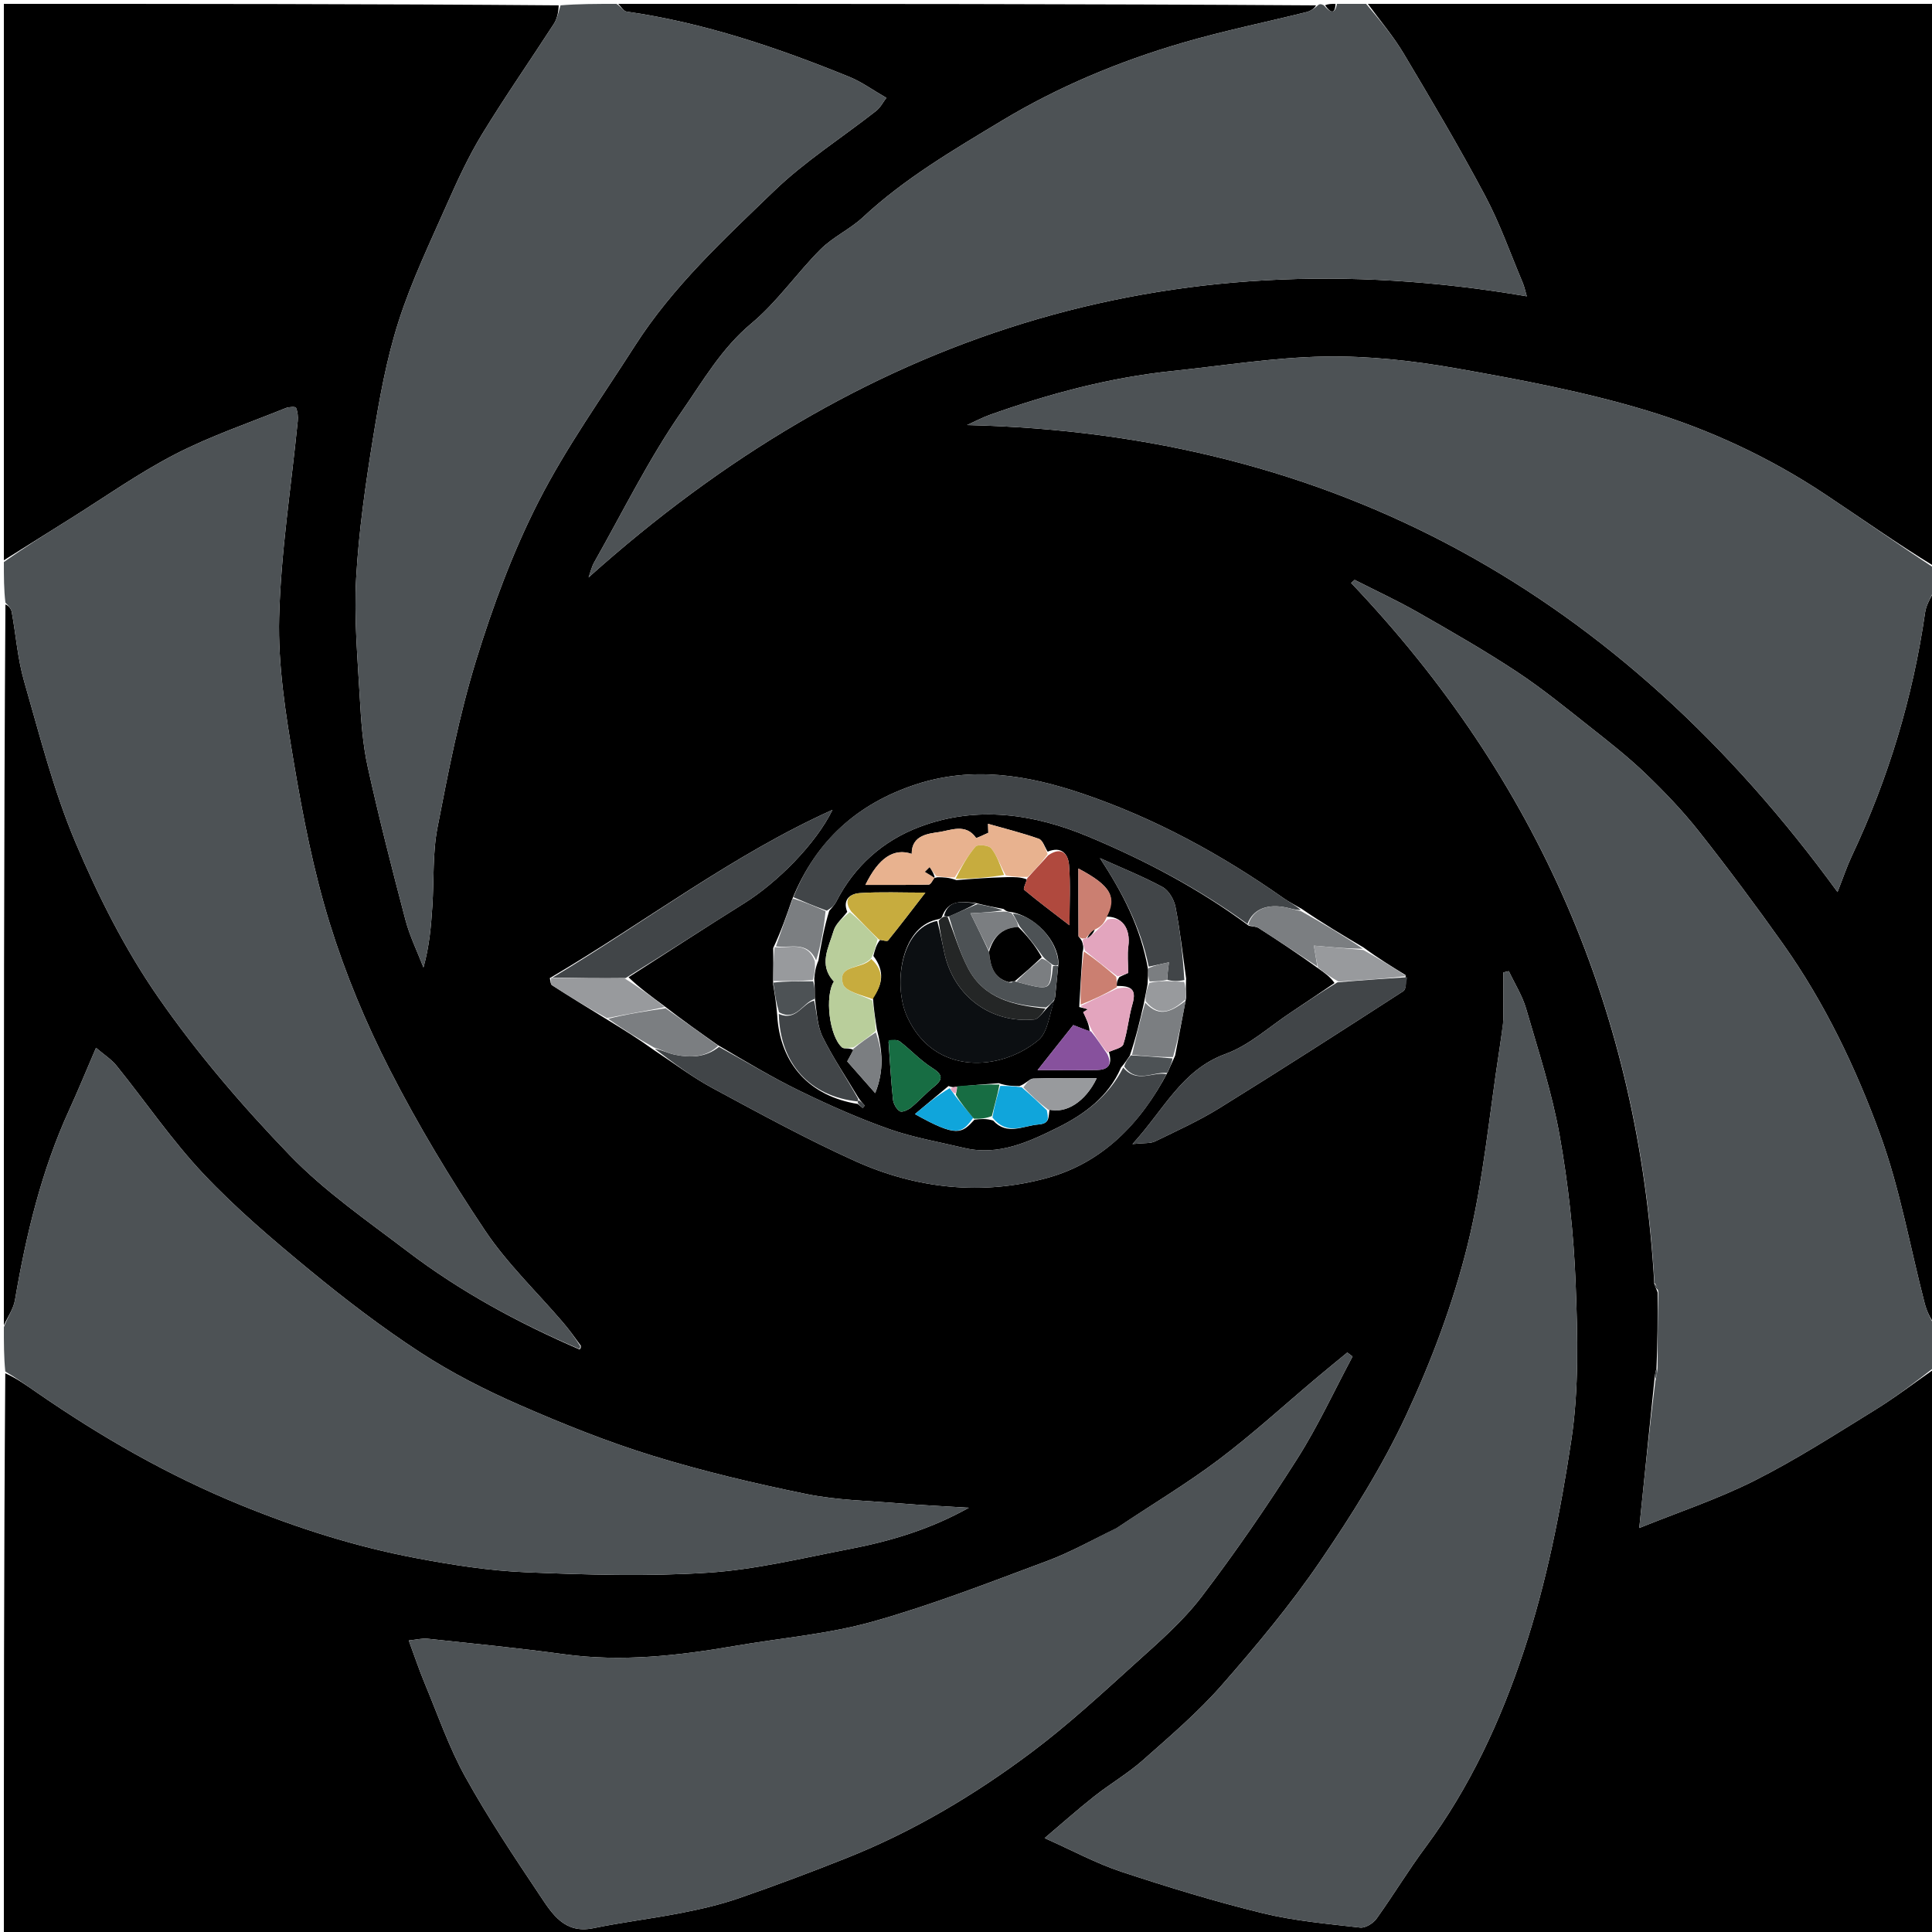 <svg version="1.1" id="Layer_1" xmlns="http://www.w3.org/2000/svg" xmlns:xlink="http://www.w3.org/1999/xlink" x="0px" y="0px"
	 width="100%" viewBox="0 0 500 500" enable-background="new 0 0 500 500" xml:space="preserve">
<path fill="#000000" opacity="1" stroke="none" 
	d="
M501,152 
	C501,215.354 501,278.708 500.606,342.574 
	C499.497,341.142 498.612,339.242 498.094,337.246 
	C494.316,322.7 491.724,307.728 486.601,293.677 
	C480.284,276.351 472.266,259.563 461.51,244.377 
	C454.507,234.489 447.258,224.761 439.754,215.25 
	C435.567,209.944 430.847,205.005 425.97,200.313 
	C421.487,196 416.561,192.126 411.667,188.265 
	C405.398,183.318 399.196,178.229 392.544,173.838 
	C384.25,168.362 375.6,163.408 366.962,158.476 
	C361.64,155.437 356.055,152.86 350.588,150.075 
	C350.281,150.338 349.974,150.601 349.667,150.864 
	C398.04,201.709 424.183,262.089 428.131,332.271 
	C428.378,333.052 428.664,333.535 428.992,334.484 
	C429.01,341.295 428.986,347.641 428.692,354.188 
	C428.338,355.268 428.255,356.147 428.121,357.481 
	C426.812,370.248 425.555,382.557 424.239,395.442 
	C434.201,391.414 444.486,388.001 454.063,383.182 
	C464.746,377.807 474.87,371.288 485.073,365.002 
	C490.559,361.622 495.702,357.685 501,354 
	C501,402.973 501,451.946 501,500.959 
	C334.452,500.959 167.905,500.959 1,500.959 
	C1,452.646 1,404.292 1.367,355.402 
	C4.336,356.707 6.92,358.572 9.542,360.384 
	C26.127,371.843 43.415,381.783 62.226,389.464 
	C77.064,395.523 92.086,400.287 107.71,403.237 
	C117.101,405.01 126.645,406.511 136.172,406.904 
	C151.861,407.551 167.645,408.025 183.288,407.007 
	C195.567,406.208 207.725,403.214 219.877,400.882 
	C230.526,398.838 240.865,395.733 250.735,390.203 
	C244.379,389.809 238.552,389.545 232.743,389.064 
	C224.713,388.399 216.556,388.265 208.708,386.66 
	C195.329,383.924 181.976,380.78 168.935,376.759 
	C157.16,373.129 145.64,368.5 134.34,363.553 
	C125.518,359.691 116.819,355.258 108.765,350.007 
	C98.854,343.545 89.388,336.311 80.247,328.783 
	C70.686,320.909 61.165,312.831 52.688,303.841 
	C44.498,295.156 37.71,285.156 30.186,275.831 
	C28.818,274.137 26.87,272.91 24.849,271.174 
	C22.323,277.044 20.235,282.168 17.933,287.195 
	C10.74,302.907 6.765,319.511 3.874,336.454 
	C3.486,338.733 1.985,340.823 1,343 
	C1,280.979 1,218.958 1.403,156.433 
	C2.229,156.749 2.88,157.528 3.039,158.397 
	C4.125,164.357 4.565,170.493 6.233,176.278 
	C10.275,190.303 13.866,204.593 19.523,217.979 
	C25.407,231.899 32.343,245.69 40.934,258.068 
	C51.026,272.606 62.703,286.231 75.008,298.983 
	C84.047,308.351 95.026,315.908 105.46,323.854 
	C119.113,334.251 134.135,342.373 150.02,349.248 
	C150.235,349.128 150.342,348.864 150.32,348.277 
	C148.691,346.037 147.259,344.062 145.678,342.215 
	C138.925,334.325 131.279,327.042 125.541,318.477 
	C116.586,305.108 108.234,291.227 100.905,276.908 
	C94.69,264.765 89.365,251.98 85.331,238.958 
	C81.122,225.373 78.389,211.255 76.016,197.2 
	C73.93,184.848 71.92,172.228 72.242,159.788 
	C72.68,142.829 75.378,125.93 77.054,109 
	C77.168,107.844 77.035,106.565 76.6,105.516 
	C76.477,105.218 74.777,105.278 73.974,105.602 
	C64.367,109.488 54.471,112.833 45.298,117.572 
	C35.754,122.502 26.914,128.794 17.771,134.5 
	C12.175,137.992 6.59,141.499 1,145 
	C1,97.073 1,49.146 1,1 
	C48.687,1 96.375,1 144.589,1.383 
	C144.524,3.259 144.16,4.899 143.305,6.222 
	C137.168,15.712 130.701,24.997 124.813,34.638 
	C121.35,40.307 118.519,46.403 115.827,52.494 
	C111.357,62.613 106.526,72.657 103.161,83.154 
	C100.028,92.925 98.192,103.178 96.544,113.342 
	C94.598,125.349 92.849,137.454 92.173,149.581 
	C91.603,159.802 92.531,170.125 93.106,180.386 
	C93.446,186.441 93.867,192.577 95.168,198.475 
	C98.093,211.742 101.463,224.917 104.926,238.057 
	C106.04,242.282 108.013,246.281 109.593,250.383 
	C111.123,244.906 111.563,239.705 111.897,234.497 
	C112.333,227.708 111.943,220.77 113.224,214.151 
	C116.032,199.644 118.855,185.047 123.196,170.956 
	C127.534,156.876 132.706,142.845 139.392,129.753 
	C146.544,115.747 155.803,102.807 164.304,89.505 
	C174.083,74.205 187.375,61.932 200.277,49.477 
	C208.299,41.733 217.905,35.637 226.729,28.709 
	C227.875,27.809 228.59,26.361 229.389,25.319 
	C225.788,23.25 222.979,21.184 219.847,19.91 
	C201.2,12.323 182.206,5.871 162.161,2.999 
	C161.361,2.885 160.717,1.691 160,1 
	C220.021,1 280.042,1 340.586,1.39 
	C340.117,2.237 339.167,2.866 338.125,3.124 
	C327.413,5.784 316.573,7.993 305.992,11.09 
	C289.585,15.893 273.824,22.456 259.16,31.306 
	C246.698,38.826 234.1,46.184 223.333,56.215 
	C219.991,59.329 215.568,61.313 212.356,64.529 
	C206.177,70.713 201.127,78.151 194.466,83.696 
	C186.729,90.136 181.879,98.66 176.418,106.515 
	C167.864,118.819 161.195,132.435 153.78,145.524 
	C153.104,146.718 152.802,148.123 152.326,149.43 
	C221.864,87.108 301.791,60.683 395.134,76.682 
	C394.7,75.203 394.504,74.18 394.108,73.243 
	C390.916,65.686 388.193,57.875 384.354,50.66 
	C377.715,38.18 370.506,25.995 363.264,13.849 
	C360.57,9.331 357.11,5.27 354,1 
	C402.927,1 451.853,1 501,1 
	C501,49.354 501,97.708 500.64,146.588 
	C490.937,140.682 481.679,134.121 472.229,127.849 
	C457.988,118.398 442.481,111.174 426.273,106.271 
	C410.139,101.39 393.414,98.249 376.777,95.313 
	C365.603,93.341 354.115,92.076 342.799,92.273 
	C329.661,92.501 316.555,94.648 303.44,96.01 
	C287.229,97.694 271.608,101.879 256.296,107.313 
	C254.23,108.046 252.277,109.097 250.272,110.001 
	C345.721,112.226 419.658,154.022 475.547,230.852 
	C477.068,226.989 477.988,224.204 479.23,221.571 
	C488.709,201.476 495.058,180.462 498.226,158.46 
	C498.549,156.22 500.047,154.149 501,152 
M261.353,235.991 
	C260.942,235.96 260.531,235.929 259.706,235.248 
	C257.456,234.821 255.205,234.394 252.308,233.657 
	C248.993,233.413 245.464,232.633 243.73,237.388 
	C243.527,237.639 243.286,237.843 242.272,238.027 
	C232.917,240.28 231.179,255.239 234.758,263.105 
	C241.734,278.434 258.933,277.331 268.736,269.188 
	C271.251,267.099 271.58,262.376 273.069,258.083 
	C273.333,255.389 273.596,252.695 273.935,249.2 
	C273.824,243.492 267.807,236.931 261.353,235.991 
M296.979,254.753 
	C296.705,256.157 296.431,257.562 296.008,259.797 
	C294.994,264.197 293.98,268.598 292.378,273.239 
	C291.794,274.113 291.21,274.988 290.11,276.3 
	C286.904,283.778 280.687,288.356 273.841,291.758 
	C266.28,295.516 258.416,299.219 249.456,297.076 
	C242.986,295.529 236.359,294.405 230.116,292.201 
	C222.27,289.432 214.612,286.027 207.119,282.389 
	C199.942,278.906 193.08,274.773 185.65,270.391 
	C181.189,267.238 176.727,264.086 171.858,260.318 
	C168.558,257.881 165.257,255.444 162.664,252.914 
	C172.651,246.512 182.584,240.025 192.641,233.734 
	C201.083,228.452 211.131,218.455 215.443,209.595 
	C189.621,221.203 167.161,238.536 142.288,253.141 
	C142.469,253.768 142.448,254.708 142.861,254.974 
	C147.522,257.98 152.249,260.882 157.588,264.15 
	C161.36,266.468 165.132,268.786 169.197,271.728 
	C174.264,275.05 179.127,278.752 184.441,281.617 
	C196.59,288.165 208.732,294.81 221.299,300.481 
	C237.267,307.688 254.338,309.488 271.176,304.805 
	C285.2,300.905 295.142,290.925 302.225,277.412 
	C302.758,276.243 303.292,275.073 304.113,273.201 
	C305.031,268.457 305.95,263.713 306.975,258.169 
	C306.928,256.828 306.881,255.487 306.969,253.222 
	C306.09,247.037 305.412,240.812 304.213,234.69 
	C303.84,232.788 302.455,230.417 300.841,229.548 
	C295.62,226.736 290.078,224.523 284.66,222.079 
	C290.457,230.942 295.227,239.93 297.125,250.933 
	C297.119,251.964 297.113,252.995 296.979,254.753 
M247.265,281.315 
	C246.826,281.364 246.386,281.412 245.472,281.064 
	C242.631,283.438 239.79,285.811 236.78,288.325 
	C247.805,294.532 248.938,293.263 252.196,289.764 
	C253.708,289.598 255.22,289.432 257.02,289.996 
	C260.644,293.976 264.761,291.331 268.779,291.011 
	C271.767,290.773 271.27,289.152 271.636,287.071 
	C275.84,288.339 280.987,285.06 283.827,279.042 
	C278.229,279.042 272.799,278.944 267.38,279.135 
	C266.453,279.168 265.57,280.435 263.839,281.08 
	C262.181,281.061 260.523,281.042 258.47,280.332 
	C254.894,280.591 251.318,280.85 247.265,281.315 
M210.733,253.261 
	C210.87,251.858 211.007,250.454 211.809,248.565 
	C212.521,244.373 213.232,240.181 214.596,235.735 
	C215.2,234.968 215.952,234.276 216.386,233.422 
	C221.101,224.149 228.509,217.577 238.027,213.987 
	C252.804,208.412 267.661,210.637 281.729,216.532 
	C296.173,222.585 310.1,229.855 323.215,239.595 
	C324.066,239.779 325.059,239.743 325.746,240.183 
	C330.842,243.447 335.877,246.805 341.29,250.7 
	C342.832,251.8 344.375,252.9 345.368,254.408 
	C341.602,256.951 337.857,259.524 334.067,262.029 
	C328.5,265.709 323.331,270.517 317.225,272.738 
	C305.818,276.887 301.34,287.079 293.086,296.083 
	C296.115,295.758 297.716,295.977 298.926,295.39 
	C304.557,292.658 310.296,290.051 315.602,286.764 
	C331.575,276.87 347.386,266.712 363.167,256.513 
	C363.961,256 363.878,254.132 363.757,252.342 
	C360.24,250.186 356.722,248.03 352.902,245.223 
	C347.642,242.104 342.382,238.985 336.873,235.212 
	C335.322,234.305 333.697,233.504 332.231,232.475 
	C316.095,221.143 298.978,211.781 280.22,205.416 
	C265.943,200.571 251.626,198.198 236.966,203.03 
	C222.085,207.935 211.208,217.412 204.977,232.846 
	C203.591,236.864 202.205,240.883 200.107,245.348 
	C200.13,248.189 200.154,251.03 200.082,254.726 
	C200.483,257.135 200.885,259.543 201.142,262.772 
	C201.881,275.418 209.647,283.737 222.006,285.701 
	C222.426,286.051 222.847,286.401 223.267,286.751 
	C223.445,286.525 223.808,286.139 223.773,286.099 
	C223.316,285.571 222.802,285.092 222.067,283.961 
	C218.976,278.786 215.584,273.759 212.915,268.374 
	C211.521,265.563 211.397,262.121 210.868,258.134 
	C210.875,256.727 210.882,255.32 210.733,253.261 
M289.733,252.829 
	C290.715,252.376 291.698,251.922 291.965,251.799 
	C291.965,249.275 291.721,247.053 292.014,244.904 
	C292.659,240.19 290.238,236.927 285.9,237.257 
	C289.24,232.309 287.582,229.256 279.084,224.772 
	C279.084,230.615 279.077,236.433 279.113,242.249 
	C279.115,242.473 279.539,242.693 279.995,243.557 
	C280.267,244.386 280.539,245.215 280.169,246.38 
	C279.875,250.896 279.582,255.413 279.303,260.617 
	C280.055,260.807 280.808,260.998 281.561,261.188 
	C281.15,261.439 280.739,261.691 280.328,261.942 
	C281.122,263.602 281.915,265.262 282.003,266.942 
	C280.536,266.369 279.07,265.796 277.759,265.285 
	C274.752,269.081 271.77,272.846 268.523,276.946 
	C273.717,276.946 278.808,277.023 283.896,276.913 
	C286.373,276.859 288.104,275.916 286.965,272.25 
	C288.264,271.608 290.393,271.239 290.712,270.273 
	C291.819,266.913 292.081,263.283 293.073,259.874 
	C294.267,255.768 292.46,255.144 289.006,255.157 
	C289.023,254.464 289.041,253.771 289.733,252.829 
M226.903,266.287 
	C226.529,263.842 226.155,261.396 225.91,258.198 
	C228.327,254.818 229.108,251.456 226.03,247.397 
	C226.396,245.942 226.762,244.486 227.757,243.255 
	C228.466,243.318 229.573,243.703 229.824,243.394 
	C232.945,239.549 235.942,235.602 239.488,231.013 
	C233.308,231.013 227.897,230.771 222.527,231.128 
	C220.246,231.279 217.944,232.633 219.263,235.988 
	C218.053,237.608 216.279,239.063 215.744,240.882 
	C214.481,245.183 211.74,249.686 215.816,254.02 
	C213.421,257.686 214.585,268.108 217.916,271.068 
	C218.471,271.561 219.882,271.09 220.872,271.734 
	C220.342,272.706 219.812,273.678 219.262,274.685 
	C221.473,277.196 223.673,279.694 226.501,282.905 
	C228.867,276.94 228.366,271.982 226.903,266.287 
M271.133,220.409 
	C270.386,219.262 269.876,217.447 268.85,217.082 
	C264.549,215.553 260.093,214.457 255.694,213.203 
	C255.72,213.978 255.746,214.754 255.772,215.53 
	C254.666,215.985 252.726,217.022 252.577,216.809 
	C249.942,213.032 245.984,214.903 243.135,215.323 
	C240.386,215.729 235.901,216.09 235.951,220.984 
	C231.331,219.415 227.408,221.98 223.967,229.01 
	C229.577,229.01 234.978,229.061 240.374,228.929 
	C240.891,228.916 241.379,227.766 241.811,227.203 
	C241.811,227.203 241.751,227.272 242.613,227.032 
	C244.104,227.047 245.594,227.062 247.524,227.777 
	C251.631,227.45 255.737,227.122 260.702,227.001 
	C262.466,226.981 264.229,226.961 265.759,227.593 
	C265.496,228.517 264.745,230.028 265.044,230.277 
	C268.68,233.301 272.47,236.14 276.782,239.46 
	C276.782,233.986 277.067,228.912 276.67,223.891 
	C276.446,221.056 274.781,218.916 271.133,220.409 
M389.076,264.337 
	C388.731,266.784 388.417,269.236 388.037,271.678 
	C385.409,288.561 383.894,305.721 379.8,322.241 
	C376.072,337.284 370.51,352.083 363.964,366.156 
	C357.804,379.397 349.91,391.963 341.655,404.059 
	C333.975,415.313 325.176,425.874 316.177,436.133 
	C310.013,443.159 302.81,449.312 295.784,455.53 
	C291.876,458.989 287.282,461.662 283.171,464.908 
	C278.83,468.336 274.695,472.025 270.351,475.701 
	C277.611,478.932 283.713,482.256 290.204,484.403 
	C302.248,488.387 314.417,492.105 326.733,495.118 
	C334.981,497.137 343.559,497.875 352.027,498.858 
	C353.351,499.012 355.368,497.77 356.229,496.573 
	C360.595,490.5 364.456,484.059 368.917,478.06 
	C380.394,462.626 388.396,445.221 394.348,427.307 
	C400.207,409.673 403.874,391.133 406.655,372.712 
	C408.66,359.425 408.296,345.655 407.775,332.146 
	C407.281,319.342 405.873,306.48 403.631,293.862 
	C401.659,282.766 398.119,271.932 394.967,261.07 
	C393.982,257.676 392.005,254.57 390.482,251.332 
	C390.01,251.441 389.537,251.549 389.064,251.658 
	C389.064,255.565 389.064,259.472 389.076,264.337 
M288.883,395.556 
	C282.93,398.396 277.147,401.694 270.989,403.987 
	C256.048,409.55 241.141,415.386 225.82,419.685 
	C214.297,422.918 202.147,423.901 190.287,425.951 
	C175.604,428.49 160.919,430.162 145.98,428.118 
	C134.24,426.512 122.437,425.366 110.653,424.099 
	C109.29,423.953 107.87,424.34 105.784,424.55 
	C107.312,428.681 108.486,432.222 109.917,435.655 
	C113.301,443.773 116.176,452.19 120.417,459.844 
	C126.271,470.41 133.016,480.502 139.735,490.56 
	C142.909,495.311 146.104,500.553 153.557,499.013 
	C161.118,497.451 168.812,496.536 176.392,495.052 
	C181.381,494.075 186.385,492.925 191.18,491.267 
	C200.597,488.01 209.937,484.503 219.194,480.814 
	C236.383,473.963 252.201,464.538 266.943,453.498 
	C276.41,446.407 285.151,438.314 293.945,430.369 
	C299.9,424.989 306.087,419.625 310.92,413.298 
	C319.718,401.78 327.942,389.777 335.721,377.541 
	C341.091,369.094 345.309,359.915 350.041,351.062 
	C349.587,350.719 349.133,350.376 348.679,350.033 
	C346.079,352.178 343.462,354.304 340.882,356.473 
	C332.402,363.602 324.216,371.12 315.38,377.776 
	C307.098,384.016 298.132,389.348 288.883,395.556 
M229.952,269.623 
	C230.311,274.596 230.58,279.579 231.099,284.536 
	C231.216,285.647 231.98,287.029 232.881,287.596 
	C233.445,287.951 235.013,287.252 235.795,286.615 
	C237.849,284.942 239.619,282.917 241.689,281.266 
	C244.364,279.133 243.79,277.976 241.103,276.268 
	C238.156,274.393 235.723,271.728 232.935,269.577 
	C232.194,269.006 230.972,269.06 229.952,269.623 
z"/>
<path fill="#4D5255" opacity="1" stroke="none" 
	d="
M428.17,331.973 
	C424.183,262.089 398.04,201.709 349.667,150.864 
	C349.974,150.601 350.281,150.338 350.588,150.075 
	C356.055,152.86 361.64,155.437 366.962,158.476 
	C375.6,163.408 384.25,168.362 392.544,173.838 
	C399.196,178.229 405.398,183.318 411.667,188.265 
	C416.561,192.126 421.487,196 425.97,200.313 
	C430.847,205.005 435.567,209.944 439.754,215.25 
	C447.258,224.761 454.507,234.489 461.51,244.377 
	C472.266,259.563 480.284,276.351 486.601,293.677 
	C491.724,307.728 494.316,322.7 498.094,337.246 
	C498.612,339.242 499.497,341.142 500.606,343.043 
	C501,346.361 501,349.723 501,353.542 
	C495.702,357.685 490.559,361.622 485.073,365.002 
	C474.87,371.288 464.746,377.807 454.063,383.182 
	C444.486,388.001 434.201,391.414 424.239,395.442 
	C425.555,382.557 426.812,370.248 428.403,357.388 
	C428.811,355.887 428.887,354.937 428.963,353.987 
	C428.986,347.641 429.01,341.295 429.173,334.306 
	C428.931,333.099 428.551,332.536 428.17,331.973 
z"/>
<path fill="#4D5255" opacity="1" stroke="none" 
	d="
M149.911,349.104 
	C134.135,342.373 119.113,334.251 105.46,323.854 
	C95.026,315.908 84.047,308.351 75.008,298.983 
	C62.703,286.231 51.026,272.606 40.934,258.068 
	C32.343,245.69 25.407,231.899 19.523,217.979 
	C13.866,204.593 10.275,190.303 6.233,176.278 
	C4.565,170.493 4.125,164.357 3.039,158.397 
	C2.88,157.528 2.229,156.749 1.403,155.964 
	C1,152.639 1,149.277 1,145.458 
	C6.59,141.499 12.175,137.992 17.771,134.5 
	C26.914,128.794 35.754,122.502 45.298,117.572 
	C54.471,112.833 64.367,109.488 73.974,105.602 
	C74.777,105.278 76.477,105.218 76.6,105.516 
	C77.035,106.565 77.168,107.844 77.054,109 
	C75.378,125.93 72.68,142.829 72.242,159.788 
	C71.92,172.228 73.93,184.848 76.016,197.2 
	C78.389,211.255 81.122,225.373 85.331,238.958 
	C89.365,251.98 94.69,264.765 100.905,276.908 
	C108.234,291.227 116.586,305.108 125.541,318.477 
	C131.279,327.042 138.925,334.325 145.678,342.215 
	C147.259,344.062 148.691,346.037 150.182,348.399 
	C150.173,348.845 149.911,349.104 149.911,349.104 
z"/>
<path fill="#4D5255" opacity="1" stroke="none" 
	d="
M159.534,1 
	C160.717,1.691 161.361,2.885 162.161,2.999 
	C182.206,5.871 201.2,12.323 219.847,19.91 
	C222.979,21.184 225.788,23.25 229.389,25.319 
	C228.59,26.361 227.875,27.809 226.729,28.709 
	C217.905,35.637 208.299,41.733 200.277,49.477 
	C187.375,61.932 174.083,74.205 164.304,89.505 
	C155.803,102.807 146.544,115.747 139.392,129.753 
	C132.706,142.845 127.534,156.876 123.196,170.956 
	C118.855,185.047 116.032,199.644 113.224,214.151 
	C111.943,220.77 112.333,227.708 111.897,234.497 
	C111.563,239.705 111.123,244.906 109.593,250.383 
	C108.013,246.281 106.04,242.282 104.926,238.057 
	C101.463,224.917 98.093,211.742 95.168,198.475 
	C93.867,192.577 93.446,186.441 93.106,180.386 
	C92.531,170.125 91.603,159.802 92.173,149.581 
	C92.849,137.454 94.598,125.349 96.544,113.342 
	C98.192,103.178 100.028,92.925 103.161,83.154 
	C106.526,72.657 111.357,62.613 115.827,52.494 
	C118.519,46.403 121.35,40.307 124.813,34.638 
	C130.701,24.997 137.168,15.712 143.305,6.222 
	C144.16,4.899 144.524,3.259 145.058,1.383 
	C149.689,1 154.379,1 159.534,1 
z"/>
<path fill="#4D5255" opacity="1" stroke="none" 
	d="
M501,151.583 
	C500.047,154.149 498.549,156.22 498.226,158.46 
	C495.058,180.462 488.709,201.476 479.23,221.571 
	C477.988,224.204 477.068,226.989 475.547,230.852 
	C419.658,154.022 345.721,112.226 250.272,110.001 
	C252.277,109.097 254.23,108.046 256.296,107.313 
	C271.608,101.879 287.229,97.694 303.44,96.01 
	C316.555,94.648 329.661,92.501 342.799,92.273 
	C354.115,92.076 365.603,93.341 376.777,95.313 
	C393.414,98.249 410.139,101.39 426.273,106.271 
	C442.481,111.174 457.988,118.398 472.229,127.849 
	C481.679,134.121 490.937,140.682 500.64,147.057 
	C501,148.389 501,149.778 501,151.583 
z"/>
<path fill="#4D5255" opacity="1" stroke="none" 
	d="
M1,343.461 
	C1.985,340.823 3.486,338.733 3.874,336.454 
	C6.765,319.511 10.74,302.907 17.933,287.195 
	C20.235,282.168 22.323,277.044 24.849,271.174 
	C26.87,272.91 28.818,274.137 30.186,275.831 
	C37.71,285.156 44.498,295.156 52.688,303.841 
	C61.165,312.831 70.686,320.909 80.247,328.783 
	C89.388,336.311 98.854,343.545 108.765,350.007 
	C116.819,355.258 125.518,359.691 134.34,363.553 
	C145.64,368.5 157.16,373.129 168.935,376.759 
	C181.976,380.78 195.329,383.924 208.708,386.66 
	C216.556,388.265 224.713,388.399 232.743,389.064 
	C238.552,389.545 244.379,389.809 250.735,390.203 
	C240.865,395.733 230.526,398.838 219.877,400.882 
	C207.725,403.214 195.567,406.208 183.288,407.007 
	C167.645,408.025 151.861,407.551 136.172,406.904 
	C126.645,406.511 117.101,405.01 107.71,403.237 
	C92.086,400.287 77.064,395.523 62.226,389.464 
	C43.415,381.783 26.127,371.843 9.542,360.384 
	C6.92,358.572 4.336,356.707 1.367,354.933 
	C1,351.307 1,347.614 1,343.461 
z"/>
<path fill="#4D5255" opacity="1" stroke="none" 
	d="
M353.556,1 
	C357.11,5.27 360.57,9.331 363.264,13.849 
	C370.506,25.995 377.715,38.18 384.354,50.66 
	C388.193,57.875 390.916,65.686 394.108,73.243 
	C394.504,74.18 394.7,75.203 395.134,76.682 
	C301.791,60.683 221.864,87.108 152.326,149.43 
	C152.802,148.123 153.104,146.718 153.78,145.524 
	C161.195,132.435 167.864,118.819 176.418,106.515 
	C181.879,98.66 186.729,90.136 194.466,83.696 
	C201.127,78.151 206.177,70.713 212.356,64.529 
	C215.568,61.313 219.991,59.329 223.333,56.215 
	C234.1,46.184 246.698,38.826 259.16,31.306 
	C273.824,22.456 289.585,15.893 305.992,11.09 
	C316.573,7.993 327.413,5.784 338.125,3.124 
	C339.167,2.866 340.117,2.237 341.055,1.39 
	C341.444,1 341.889,1 342.591,1.357 
	C344.334,3.398 345.518,3.745 346,1 
	C348.371,1 350.741,1 353.556,1 
z"/>
<path fill="#000000" opacity="1" stroke="none" 
	d="
M345.625,1 
	C345.518,3.745 344.334,3.398 342.924,1.357 
	C343.75,1 344.5,1 345.625,1 
z"/>
<path fill="#4D5255" opacity="1" stroke="none" 
	d="
M389.07,263.858 
	C389.064,259.472 389.064,255.565 389.064,251.658 
	C389.537,251.549 390.01,251.441 390.482,251.332 
	C392.005,254.57 393.982,257.676 394.967,261.07 
	C398.119,271.932 401.659,282.766 403.631,293.862 
	C405.873,306.48 407.281,319.342 407.775,332.146 
	C408.296,345.655 408.66,359.425 406.655,372.712 
	C403.874,391.133 400.207,409.673 394.348,427.307 
	C388.396,445.221 380.394,462.626 368.917,478.06 
	C364.456,484.059 360.595,490.5 356.229,496.573 
	C355.368,497.77 353.351,499.012 352.027,498.858 
	C343.559,497.875 334.981,497.137 326.733,495.118 
	C314.417,492.105 302.248,488.387 290.204,484.403 
	C283.713,482.256 277.611,478.932 270.351,475.701 
	C274.695,472.025 278.83,468.336 283.171,464.908 
	C287.282,461.662 291.876,458.989 295.784,455.53 
	C302.81,449.312 310.013,443.159 316.177,436.133 
	C325.176,425.874 333.975,415.313 341.655,404.059 
	C349.91,391.963 357.804,379.397 363.964,366.156 
	C370.51,352.083 376.072,337.284 379.8,322.241 
	C383.894,305.721 385.409,288.561 388.037,271.678 
	C388.417,269.236 388.731,266.784 389.07,263.858 
z"/>
<path fill="#4D5255" opacity="1" stroke="none" 
	d="
M289.175,395.318 
	C298.132,389.348 307.098,384.016 315.38,377.776 
	C324.216,371.12 332.402,363.602 340.882,356.473 
	C343.462,354.304 346.079,352.178 348.679,350.033 
	C349.133,350.376 349.587,350.719 350.041,351.062 
	C345.309,359.915 341.091,369.094 335.721,377.541 
	C327.942,389.777 319.718,401.78 310.92,413.298 
	C306.087,419.625 299.9,424.989 293.945,430.369 
	C285.151,438.314 276.41,446.407 266.943,453.498 
	C252.201,464.538 236.383,473.963 219.194,480.814 
	C209.937,484.503 200.597,488.01 191.18,491.267 
	C186.385,492.925 181.381,494.075 176.392,495.052 
	C168.812,496.536 161.118,497.451 153.557,499.013 
	C146.104,500.553 142.909,495.311 139.735,490.56 
	C133.016,480.502 126.271,470.41 120.417,459.844 
	C116.176,452.19 113.301,443.773 109.917,435.655 
	C108.486,432.222 107.312,428.681 105.784,424.55 
	C107.87,424.34 109.29,423.953 110.653,424.099 
	C122.437,425.366 134.24,426.512 145.98,428.118 
	C160.919,430.162 175.604,428.49 190.287,425.951 
	C202.147,423.901 214.297,422.918 225.82,419.685 
	C241.141,415.386 256.048,409.55 270.989,403.987 
	C277.147,401.694 282.93,398.396 289.175,395.318 
z"/>
<path fill="#414548" opacity="1" stroke="none" 
	d="
M205.339,232.203 
	C211.208,217.412 222.085,207.935 236.966,203.03 
	C251.626,198.198 265.943,200.571 280.22,205.416 
	C298.978,211.781 316.095,221.143 332.231,232.475 
	C333.697,233.504 335.322,234.305 336.631,235.51 
	C335.306,235.509 334.233,235.17 333.14,234.919 
	C328.016,233.743 324.209,235.31 322.849,239.128 
	C310.1,229.855 296.173,222.585 281.729,216.532 
	C267.661,210.637 252.804,208.412 238.027,213.987 
	C228.509,217.577 221.101,224.149 216.386,233.422 
	C215.952,234.276 215.2,234.968 213.981,235.686 
	C210.69,234.493 208.015,233.348 205.339,232.203 
z"/>
<path fill="#414548" opacity="1" stroke="none" 
	d="
M186.08,270.925 
	C193.08,274.773 199.942,278.906 207.119,282.389 
	C214.612,286.027 222.27,289.432 230.116,292.201 
	C236.359,294.405 242.986,295.529 249.456,297.076 
	C258.416,299.219 266.28,295.516 273.841,291.758 
	C280.687,288.356 286.904,283.778 290.696,276.264 
	C294.208,280.508 298.373,277.284 301.892,277.977 
	C295.142,290.925 285.2,300.905 271.176,304.805 
	C254.338,309.488 237.267,307.688 221.299,300.481 
	C208.732,294.81 196.59,288.165 184.441,281.617 
	C179.127,278.752 174.264,275.05 169.43,271.417 
	C171.338,271.74 172.966,272.61 174.699,272.962 
	C178.714,273.776 182.661,273.685 186.08,270.925 
z"/>
<path fill="#414548" opacity="1" stroke="none" 
	d="
M143.012,252.993 
	C167.161,238.536 189.621,221.203 215.443,209.595 
	C211.131,218.455 201.083,228.452 192.641,233.734 
	C182.584,240.025 172.651,246.512 161.925,253.114 
	C155.128,253.207 149.07,253.1 143.012,252.993 
z"/>
<path fill="#414548" opacity="1" stroke="none" 
	d="
M364.203,252.894 
	C363.878,254.132 363.961,256 363.167,256.513 
	C347.386,266.712 331.575,276.87 315.602,286.764 
	C310.296,290.051 304.557,292.658 298.926,295.39 
	C297.716,295.977 296.115,295.758 293.086,296.083 
	C301.34,287.079 305.818,276.887 317.225,272.738 
	C323.331,270.517 328.5,265.709 334.067,262.029 
	C337.857,259.524 341.602,256.951 346.115,254.229 
	C352.643,253.665 358.423,253.28 364.203,252.894 
z"/>
<path fill="#0C0F12" opacity="1" stroke="none" 
	d="
M272.913,258.863 
	C271.58,262.376 271.251,267.099 268.736,269.188 
	C258.933,277.331 241.734,278.434 234.758,263.105 
	C231.179,255.239 232.917,240.28 242.545,238.318 
	C243.354,241.324 243.84,244.05 244.436,246.752 
	C246.871,257.792 256.387,264.901 267.649,263.838 
	C268.843,263.726 269.884,261.982 271.12,260.73 
	C271.8,259.931 272.357,259.397 272.913,258.863 
z"/>
<path fill="#E8B28F" opacity="1" stroke="none" 
	d="
M265.993,226.941 
	C264.229,226.961 262.466,226.981 260.289,226.541 
	C258.809,223.867 258.029,221.425 256.539,219.545 
	C255.906,218.745 253.019,218.459 252.479,219.083 
	C250.391,221.498 248.837,224.373 247.084,227.076 
	C245.594,227.062 244.104,227.047 242.29,226.735 
	C241.504,225.771 241.04,225.105 240.576,224.439 
	C240.171,224.835 239.767,225.232 239.362,225.628 
	C240.202,226.133 241.041,226.638 241.881,227.144 
	C241.379,227.766 240.891,228.916 240.374,228.929 
	C234.978,229.061 229.577,229.01 223.967,229.01 
	C227.408,221.98 231.331,219.415 235.951,220.984 
	C235.901,216.09 240.386,215.729 243.135,215.323 
	C245.984,214.903 249.942,213.032 252.577,216.809 
	C252.726,217.022 254.666,215.985 255.772,215.53 
	C255.746,214.754 255.72,213.978 255.694,213.203 
	C260.093,214.457 264.549,215.553 268.85,217.082 
	C269.876,217.447 270.386,219.262 271.141,221.059 
	C269.43,223.452 267.712,225.197 265.993,226.941 
z"/>
<path fill="#B9CE9B" opacity="1" stroke="none" 
	d="
M220.897,271.065 
	C219.882,271.09 218.471,271.561 217.916,271.068 
	C214.585,268.108 213.421,257.686 215.816,254.02 
	C211.74,249.686 214.481,245.183 215.744,240.882 
	C216.279,239.063 218.053,237.608 219.937,236.046 
	C222.784,238.413 224.956,240.722 227.128,243.03 
	C226.762,244.486 226.396,245.942 225.579,247.799 
	C223.221,250.967 216.671,249.469 218.149,254.603 
	C218.73,256.618 223.123,257.534 225.78,258.951 
	C226.155,261.396 226.529,263.842 226.646,266.825 
	C224.559,268.597 222.728,269.831 220.897,271.065 
z"/>
<path fill="#414548" opacity="1" stroke="none" 
	d="
M297.286,250.173 
	C295.227,239.93 290.457,230.942 284.66,222.079 
	C290.078,224.523 295.62,226.736 300.841,229.548 
	C302.455,230.417 303.84,232.788 304.213,234.69 
	C305.412,240.812 306.09,247.037 306.511,253.64 
	C304.743,254.006 303.435,253.954 302.061,253.553 
	C302.151,251.985 302.306,250.766 302.524,249.044 
	C300.413,249.499 298.85,249.836 297.286,250.173 
z"/>
<path fill="#414548" opacity="1" stroke="none" 
	d="
M221.944,285.056 
	C209.647,283.737 201.881,275.418 201.55,262.386 
	C206.069,264.434 207.648,259.581 210.699,258.965 
	C211.397,262.121 211.521,265.563 212.915,268.374 
	C215.584,273.759 218.976,278.786 222.098,284.397 
	C222.129,284.833 221.944,285.056 221.944,285.056 
z"/>
<path fill="#4D5255" opacity="1" stroke="none" 
	d="
M272.991,258.473 
	C272.357,259.397 271.8,259.931 270.702,260.737 
	C262.202,260.199 254.618,258.389 250.539,250.602 
	C248.336,246.397 246.988,241.745 245.583,237.163 
	C248.258,236.01 250.607,234.989 252.955,233.967 
	C255.205,234.394 257.456,234.821 259.473,235.581 
	C257.041,236.033 254.843,236.152 251.147,236.351 
	C253.058,240.229 254.465,243.084 255.955,246.325 
	C256.296,250.175 257.243,253.172 261.22,254.277 
	C261.326,254.374 261.7,254.397 261.7,254.397 
	C261.7,254.397 261.958,254.065 262.115,253.991 
	C262.273,253.917 262.62,253.947 263.012,254.065 
	C271.815,256.423 271.815,256.423 272.51,249.998 
	C273.139,249.999 273.499,250 273.859,250.001 
	C273.596,252.695 273.333,255.389 272.991,258.473 
z"/>
<path fill="#7B7E81" opacity="1" stroke="none" 
	d="
M323.032,239.361 
	C324.209,235.31 328.016,233.743 333.14,234.919 
	C334.233,235.17 335.306,235.509 336.755,235.837 
	C342.382,238.985 347.642,242.104 352.692,245.539 
	C348.54,245.499 344.597,245.143 340.03,244.731 
	C340.458,247.297 340.695,248.716 340.932,250.134 
	C335.877,246.805 330.842,243.447 325.746,240.183 
	C325.059,239.743 324.066,239.779 323.032,239.361 
M337.501,245.534 
	C337.501,245.534 337.479,245.483 337.501,245.534 
z"/>
<path fill="#7B7E81" opacity="1" stroke="none" 
	d="
M185.865,270.658 
	C182.661,273.685 178.714,273.776 174.699,272.962 
	C172.966,272.61 171.338,271.74 169.283,271.105 
	C165.132,268.786 161.36,266.468 157.386,263.662 
	C162.212,262.427 167.238,261.681 172.265,260.934 
	C176.727,264.086 181.189,267.238 185.865,270.658 
z"/>
<path fill="#989A9D" opacity="1" stroke="none" 
	d="
M172.061,260.626 
	C167.238,261.681 162.212,262.427 157.072,263.493 
	C152.249,260.882 147.522,257.98 142.861,254.974 
	C142.448,254.708 142.469,253.768 142.65,253.067 
	C149.07,253.1 155.128,253.207 161.571,253.16 
	C165.257,255.444 168.558,257.881 172.061,260.626 
z"/>
<path fill="#7B7E81" opacity="1" stroke="none" 
	d="
M292.965,272.998 
	C293.98,268.598 294.994,264.197 296.383,259.486 
	C300.221,263.705 303.547,261.468 306.868,258.97 
	C305.95,263.713 305.031,268.457 303.579,273.555 
	C299.685,273.606 296.325,273.302 292.965,272.998 
z"/>
<path fill="#242626" opacity="1" stroke="none" 
	d="
M245.255,237.294 
	C246.988,241.745 248.336,246.397 250.539,250.602 
	C254.618,258.389 262.202,260.199 270.579,261.001 
	C269.884,261.982 268.843,263.726 267.649,263.838 
	C256.387,264.901 246.871,257.792 244.436,246.752 
	C243.84,244.05 243.354,241.324 242.912,238.306 
	C243.286,237.843 243.527,237.639 244.18,237.251 
	C244.839,237.174 245.047,237.234 245.255,237.294 
z"/>
<path fill="#C7AC3E" opacity="1" stroke="none" 
	d="
M227.443,243.143 
	C224.956,240.722 222.784,238.413 220.324,235.923 
	C217.944,232.633 220.246,231.279 222.527,231.128 
	C227.897,230.771 233.308,231.013 239.488,231.013 
	C235.942,235.602 232.945,239.549 229.824,243.394 
	C229.573,243.703 228.466,243.318 227.443,243.143 
z"/>
<path fill="#989A9D" opacity="1" stroke="none" 
	d="
M341.111,250.417 
	C340.695,248.716 340.458,247.297 340.03,244.731 
	C344.597,245.143 348.54,245.499 352.844,245.864 
	C356.722,248.03 360.24,250.186 363.98,252.618 
	C358.423,253.28 352.643,253.665 346.39,254.026 
	C344.375,252.9 342.832,251.8 341.111,250.417 
z"/>
<path fill="#B0493E" opacity="1" stroke="none" 
	d="
M265.876,227.267 
	C267.712,225.197 269.43,223.452 271.255,221.367 
	C274.781,218.916 276.446,221.056 276.67,223.891 
	C277.067,228.912 276.782,233.986 276.782,239.46 
	C272.47,236.14 268.68,233.301 265.044,230.277 
	C264.745,230.028 265.496,228.517 265.876,227.267 
z"/>
<path fill="#176D43" opacity="1" stroke="none" 
	d="
M229.962,269.225 
	C230.972,269.06 232.194,269.006 232.935,269.577 
	C235.723,271.728 238.156,274.393 241.103,276.268 
	C243.79,277.976 244.364,279.133 241.689,281.266 
	C239.619,282.917 237.849,284.942 235.795,286.615 
	C235.013,287.252 233.445,287.951 232.881,287.596 
	C231.98,287.029 231.216,285.647 231.099,284.536 
	C230.58,279.579 230.311,274.596 229.962,269.225 
z"/>
<path fill="#E3A5BE" opacity="1" stroke="none" 
	d="
M282.708,266.922 
	C281.915,265.262 281.122,263.602 280.328,261.942 
	C280.739,261.691 281.15,261.439 281.561,261.188 
	C280.808,260.998 280.055,260.807 279.673,260.342 
	C283.053,258.66 286.062,257.253 289.072,255.845 
	C292.46,255.144 294.267,255.768 293.073,259.874 
	C292.081,263.283 291.819,266.913 290.712,270.273 
	C290.393,271.239 288.264,271.608 286.618,272.412 
	C285.084,270.689 283.896,268.806 282.708,266.922 
z"/>
<path fill="#7B7E81" opacity="1" stroke="none" 
	d="
M205.158,232.524 
	C208.015,233.348 210.69,234.493 213.655,235.814 
	C213.232,240.181 212.521,244.373 211.217,248.545 
	C208.852,243.269 204.301,245.531 200.819,244.901 
	C202.205,240.883 203.591,236.864 205.158,232.524 
z"/>
<path fill="#87519D" opacity="1" stroke="none" 
	d="
M282.356,266.932 
	C283.896,268.806 285.084,270.689 286.548,272.753 
	C288.104,275.916 286.373,276.859 283.896,276.913 
	C278.808,277.023 273.717,276.946 268.523,276.946 
	C271.77,272.846 274.752,269.081 277.759,265.285 
	C279.07,265.796 280.536,266.369 282.356,266.932 
z"/>
<path fill="#10A5DB" opacity="1" stroke="none" 
	d="
M258.865,281.024 
	C260.523,281.042 262.181,281.061 264.432,281.399 
	C266.986,283.582 268.945,285.447 270.905,287.311 
	C271.27,289.152 271.767,290.773 268.779,291.011 
	C264.761,291.331 260.644,293.976 256.838,289.2 
	C257.393,285.944 258.129,283.484 258.865,281.024 
z"/>
<path fill="#E3A5BE" opacity="1" stroke="none" 
	d="
M280.81,246.044 
	C280.539,245.215 280.267,244.386 280.198,243.222 
	C280.61,242.869 280.819,242.851 281.359,242.823 
	C282.308,242.205 282.928,241.597 283.781,240.884 
	C284.886,239.849 285.757,238.917 286.628,237.986 
	C290.238,236.927 292.659,240.19 292.014,244.904 
	C291.721,247.053 291.965,249.275 291.965,251.799 
	C291.698,251.922 290.715,252.376 289.202,252.679 
	C286.05,250.368 283.43,248.206 280.81,246.044 
z"/>
<path fill="#989A9D" opacity="1" stroke="none" 
	d="
M271.27,287.191 
	C268.945,285.447 266.986,283.582 264.846,281.425 
	C265.57,280.435 266.453,279.168 267.38,279.135 
	C272.799,278.944 278.229,279.042 283.827,279.042 
	C280.987,285.06 275.84,288.339 271.27,287.191 
z"/>
<path fill="#CB7F71" opacity="1" stroke="none" 
	d="
M281.029,242.833 
	C280.819,242.851 280.61,242.869 280.083,242.901 
	C279.539,242.693 279.115,242.473 279.113,242.249 
	C279.077,236.433 279.084,230.615 279.084,224.772 
	C287.582,229.256 289.24,232.309 286.264,237.621 
	C285.757,238.917 284.886,239.849 283.55,240.469 
	C282.4,241.049 281.715,241.941 281.029,242.833 
z"/>
<path fill="#10A5DB" opacity="1" stroke="none" 
	d="
M251.891,289.276 
	C248.938,293.263 247.805,294.532 236.78,288.325 
	C239.79,285.811 242.631,283.438 245.774,281.615 
	C246.388,282.487 246.7,282.809 247.1,283.466 
	C248.756,285.627 250.323,287.451 251.891,289.276 
z"/>
<path fill="#CB7F71" opacity="1" stroke="none" 
	d="
M280.49,246.212 
	C283.43,248.206 286.05,250.368 288.864,252.803 
	C289.041,253.771 289.023,254.464 289.039,255.501 
	C286.062,257.253 283.053,258.66 279.666,259.998 
	C279.582,255.413 279.875,250.896 280.49,246.212 
z"/>
<path fill="#C7AC3E" opacity="1" stroke="none" 
	d="
M247.304,227.427 
	C248.837,224.373 250.391,221.498 252.479,219.083 
	C253.019,218.459 255.906,218.745 256.539,219.545 
	C258.029,221.425 258.809,223.867 259.86,226.438 
	C255.737,227.122 251.631,227.45 247.304,227.427 
z"/>
<path fill="#989A9D" opacity="1" stroke="none" 
	d="
M200.463,245.124 
	C204.301,245.531 208.852,243.269 210.884,248.788 
	C211.007,250.454 210.87,251.858 210.366,253.632 
	C206.725,253.959 203.451,253.915 200.177,253.871 
	C200.154,251.03 200.13,248.189 200.463,245.124 
z"/>
<path fill="#176D43" opacity="1" stroke="none" 
	d="
M252.044,289.52 
	C250.323,287.451 248.756,285.627 247.373,283.315 
	C247.62,282.255 247.681,281.682 247.743,281.109 
	C251.318,280.85 254.894,280.591 258.668,280.678 
	C258.129,283.484 257.393,285.944 256.694,288.835 
	C255.22,289.432 253.708,289.598 252.044,289.52 
z"/>
<path fill="#7B7E81" opacity="1" stroke="none" 
	d="
M220.885,271.4 
	C222.728,269.831 224.559,268.597 226.663,267.174 
	C228.366,271.982 228.867,276.94 226.501,282.905 
	C223.673,279.694 221.473,277.196 219.262,274.685 
	C219.812,273.678 220.342,272.706 220.885,271.4 
z"/>
<path fill="#C7AC3E" opacity="1" stroke="none" 
	d="
M225.845,258.574 
	C223.123,257.534 218.73,256.618 218.149,254.603 
	C216.671,249.469 223.221,250.967 225.468,248.167 
	C229.108,251.456 228.327,254.818 225.845,258.574 
z"/>
<path fill="#4D5255" opacity="1" stroke="none" 
	d="
M200.129,254.298 
	C203.451,253.915 206.725,253.959 210.444,253.958 
	C210.882,255.32 210.875,256.727 210.784,258.549 
	C207.648,259.581 206.069,264.434 201.622,261.976 
	C200.885,259.543 200.483,257.135 200.129,254.298 
z"/>
<path fill="#989A9D" opacity="1" stroke="none" 
	d="
M306.921,258.569 
	C303.547,261.468 300.221,263.705 296.458,259.07 
	C296.431,257.562 296.705,256.157 297.46,254.363 
	C299.336,253.949 300.731,253.925 302.126,253.902 
	C303.435,253.954 304.743,254.006 306.443,254.102 
	C306.881,255.487 306.928,256.828 306.921,258.569 
z"/>
<path fill="#7B7E81" opacity="1" stroke="none" 
	d="
M255.872,245.939 
	C254.465,243.084 253.058,240.229 251.147,236.351 
	C254.843,236.152 257.041,236.033 259.68,235.906 
	C260.531,235.929 260.942,235.96 261.809,236.324 
	C262.817,237.706 263.369,238.754 263.554,239.905 
	C259.235,240.117 257.109,242.48 255.872,245.939 
z"/>
<path fill="#4D5255" opacity="1" stroke="none" 
	d="
M263.921,239.803 
	C263.369,238.754 262.817,237.706 262.109,236.397 
	C267.807,236.931 273.824,243.492 273.897,249.601 
	C273.499,250 273.139,249.999 272.389,249.67 
	C271.285,248.852 270.57,248.362 269.88,247.517 
	C267.91,244.709 265.916,242.256 263.921,239.803 
z"/>
<path fill="#4D5255" opacity="1" stroke="none" 
	d="
M292.672,273.118 
	C296.325,273.302 299.685,273.606 303.435,273.906 
	C303.292,275.073 302.758,276.243 302.058,277.694 
	C298.373,277.284 294.208,280.508 290.953,276.045 
	C291.21,274.988 291.794,274.113 292.672,273.118 
z"/>
<path fill="#7B7E81" opacity="1" stroke="none" 
	d="
M302.061,253.553 
	C300.731,253.925 299.336,253.949 297.524,253.999 
	C297.113,252.995 297.119,251.964 297.206,250.553 
	C298.85,249.836 300.413,249.499 302.524,249.044 
	C302.306,250.766 302.151,251.985 302.061,253.553 
z"/>
<path fill="#0C0F12" opacity="1" stroke="none" 
	d="
M245.583,237.163 
	C245.047,237.234 244.839,237.174 244.311,237.052 
	C245.464,232.633 248.993,233.413 252.632,233.812 
	C250.607,234.989 248.258,236.01 245.583,237.163 
z"/>
<path fill="#414548" opacity="1" stroke="none" 
	d="
M428.692,354.188 
	C428.887,354.937 428.811,355.887 428.454,356.931 
	C428.255,356.147 428.338,355.268 428.692,354.188 
z"/>
<path fill="#414548" opacity="1" stroke="none" 
	d="
M222.216,284.717 
	C222.802,285.092 223.316,285.571 223.773,286.099 
	C223.808,286.139 223.445,286.525 223.267,286.751 
	C222.847,286.401 222.426,286.051 221.975,285.379 
	C221.944,285.056 222.129,284.833 222.216,284.717 
z"/>
<path fill="#414548" opacity="1" stroke="none" 
	d="
M428.131,332.271 
	C428.551,332.536 428.931,333.099 429.131,333.841 
	C428.664,333.535 428.378,333.052 428.131,332.271 
z"/>
<path fill="#E3A5BE" opacity="1" stroke="none" 
	d="
M247.504,281.212 
	C247.681,281.682 247.62,282.255 247.285,282.979 
	C246.7,282.809 246.388,282.487 246.011,281.813 
	C246.386,281.412 246.826,281.364 247.504,281.212 
z"/>
<path fill="#4D5255" opacity="1" stroke="none" 
	d="
M150.311,348.722 
	C150.342,348.864 150.235,349.128 150.02,349.248 
	C149.911,349.104 150.173,348.845 150.311,348.722 
z"/>
<path fill="#000000" opacity="1" stroke="none" 
	d="
M241.846,227.173 
	C241.041,226.638 240.202,226.133 239.362,225.628 
	C239.767,225.232 240.171,224.835 240.576,224.439 
	C241.04,225.105 241.504,225.771 241.859,226.854 
	C241.751,227.272 241.811,227.203 241.846,227.173 
z"/>
<path fill="#000000" opacity="1" stroke="none" 
	d="
M263.554,239.905 
	C265.916,242.256 267.91,244.709 269.599,247.718 
	C267.069,250.166 264.845,252.056 262.62,253.947 
	C262.62,253.947 262.273,253.917 261.901,253.997 
	C261.53,254.078 261.115,254.181 261.115,254.181 
	C257.243,253.172 256.296,250.175 255.955,246.325 
	C257.109,242.48 259.235,240.117 263.554,239.905 
z"/>
<path fill="#7B7E81" opacity="1" stroke="none" 
	d="
M263.012,254.065 
	C264.845,252.056 267.069,250.166 269.575,248.073 
	C270.57,248.362 271.285,248.852 272.12,249.67 
	C271.815,256.423 271.815,256.423 263.012,254.065 
z"/>
<path fill="#7B7E81" opacity="1" stroke="none" 
	d="
M261.22,254.277 
	C261.115,254.181 261.53,254.078 261.744,254.072 
	C261.958,254.065 261.7,254.397 261.7,254.397 
	C261.7,254.397 261.326,254.374 261.22,254.277 
z"/>
<path fill="#989A9D" opacity="1" stroke="none" 
	d="
M337.49,245.508 
	C337.479,245.483 337.501,245.534 337.49,245.508 
z"/>
<path fill="#000000" opacity="1" stroke="none" 
	d="
M281.359,242.823 
	C281.715,241.941 282.4,241.049 283.317,240.573 
	C282.928,241.597 282.308,242.205 281.359,242.823 
z"/>
</svg>